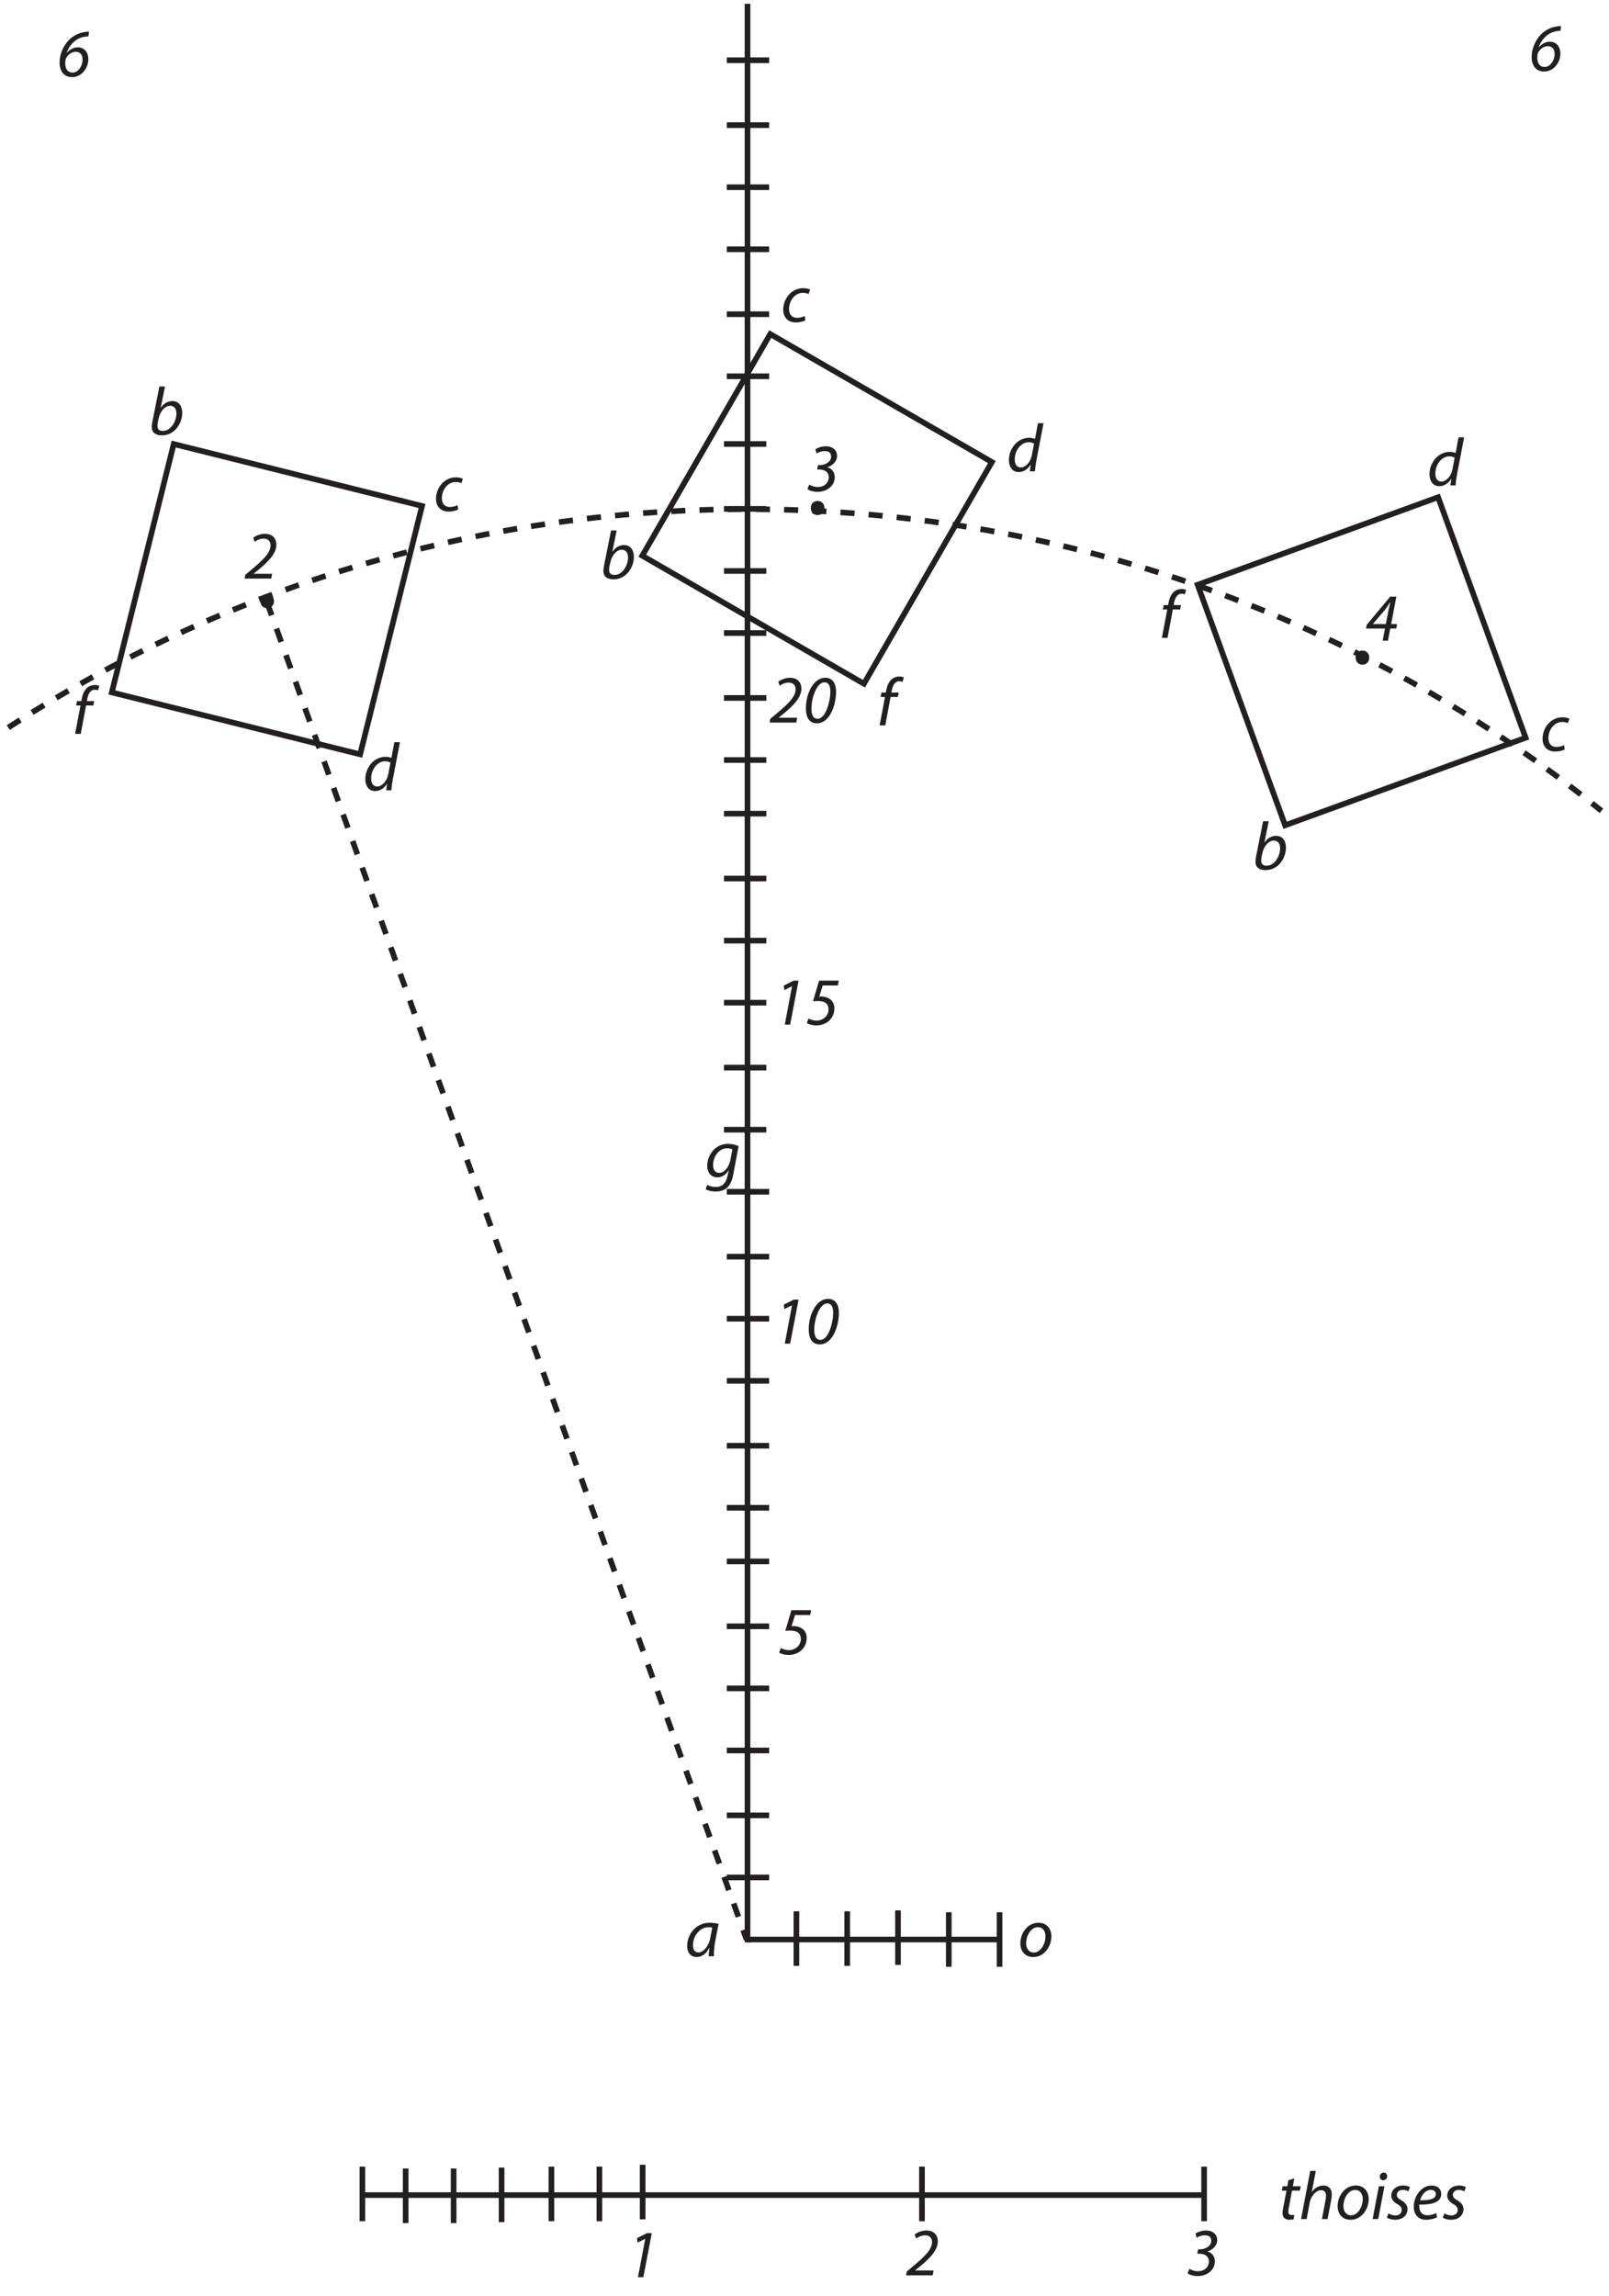 <?xml version="1.0" encoding="UTF-8"?><svg xmlns="http://www.w3.org/2000/svg" xmlns:xlink="http://www.w3.org/1999/xlink" viewBox="0 0 569.145 812" width="303.534pt" height="433.053pt" version="1.2">
<defs>
<g>
<symbol overflow="visible" id="glyph0-0">
<path style="stroke:none;" d=""/>
</symbol>
<symbol overflow="visible" id="glyph0-1">
<path style="stroke:none;" d="M 10.234 0 C 10.188 -1.297 10.328 -3.359 10.719 -5.375 L 11.891 -11.438 C 11.094 -11.672 9.875 -11.859 8.766 -11.859 C 3.734 -11.859 0.766 -7.625 0.766 -3.578 C 0.766 -1.359 2.031 0.266 4.094 0.266 C 5.734 0.266 7.328 -0.578 8.609 -3 L 8.656 -3 C 8.516 -1.797 8.391 -0.688 8.391 0 Z M 8.984 -6.609 C 8.438 -3.516 6.469 -1.359 4.797 -1.359 C 3.281 -1.359 2.828 -2.641 2.828 -3.938 C 2.828 -7.172 5.297 -10.281 8.297 -10.281 C 8.969 -10.281 9.375 -10.203 9.656 -10.109 Z "/>
</symbol>
<symbol overflow="visible" id="glyph0-2">
<path style="stroke:none;" d="M 5.375 0.266 C 9.25 0.266 11.797 -3.453 11.797 -7.047 C 11.797 -9.484 10.375 -11.859 7.234 -11.859 C 3.469 -11.859 0.812 -8.344 0.812 -4.5 C 0.812 -1.891 2.438 0.266 5.344 0.266 Z M 5.562 -1.312 C 3.906 -1.312 2.859 -2.688 2.859 -4.578 C 2.859 -7.234 4.5 -10.281 7 -10.281 C 9.078 -10.281 9.703 -8.391 9.703 -7.047 C 9.703 -4.344 7.938 -1.312 5.578 -1.312 Z "/>
</symbol>
<symbol overflow="visible" id="glyph0-3">
<path style="stroke:none;" d="M 11.672 -15.578 L 4.703 -15.578 L 2.547 -8.25 C 3.156 -8.297 3.641 -8.344 4.297 -8.344 C 7.188 -8.344 8.047 -7.016 8.047 -5.344 C 8.047 -3.188 6.109 -1.438 3.906 -1.438 C 2.641 -1.438 1.531 -1.828 0.984 -2.188 L 0.359 -0.594 C 0.891 -0.188 2.203 0.266 3.719 0.266 C 7.094 0.266 10.109 -1.984 10.109 -5.781 C 10.109 -7.094 9.547 -8.484 8.266 -9.203 C 7.375 -9.734 6.203 -9.953 5.531 -9.953 C 5.266 -9.953 5.031 -9.922 4.766 -9.906 L 5.984 -13.859 L 11.344 -13.859 Z "/>
</symbol>
<symbol overflow="visible" id="glyph0-4">
<path style="stroke:none;" d="M 4.344 0 L 6.25 0 L 9.234 -15.578 L 7.531 -15.578 L 4 -13.812 L 4.219 -12.219 L 6.875 -13.562 L 6.922 -13.562 Z "/>
</symbol>
<symbol overflow="visible" id="glyph0-5">
<path style="stroke:none;" d="M 4.969 0.266 C 9.297 0.266 11.703 -5.844 11.703 -10.953 C 11.703 -13.375 10.812 -15.844 7.844 -15.844 C 3.734 -15.844 1.031 -10.266 1.031 -5.078 C 1.031 -2.078 2.062 0.266 4.938 0.266 Z M 5.156 -1.344 C 3.312 -1.344 3 -3.328 3 -4.984 C 3 -8.797 4.891 -14.234 7.594 -14.234 C 9.516 -14.234 9.688 -12.062 9.688 -10.828 C 9.688 -7.688 8.094 -1.344 5.172 -1.344 Z "/>
</symbol>
<symbol overflow="visible" id="glyph0-6">
<path style="stroke:none;" d="M 9.422 0 L 9.734 -1.703 L 3.188 -1.703 L 3.188 -1.75 L 4.5 -2.781 C 8.219 -5.844 11.234 -8.719 11.234 -12.031 C 11.234 -13.906 10.109 -15.844 7.188 -15.844 C 5.734 -15.844 4.125 -15.266 3.047 -14.453 L 3.547 -13.016 C 4.266 -13.516 5.375 -14.141 6.766 -14.141 C 8.562 -14.141 9.188 -12.891 9.188 -11.766 C 9.188 -9.203 6.734 -6.781 2.562 -3.266 L 0.234 -1.312 L 0 0 Z "/>
</symbol>
<symbol overflow="visible" id="glyph0-7">
<path style="stroke:none;" d="M 2.953 0 L 4.844 -10.047 L 7.406 -10.047 L 7.719 -11.594 L 5.125 -11.594 L 5.219 -12.156 C 5.562 -14.062 6.328 -15.609 7.906 -15.609 C 8.359 -15.609 8.766 -15.531 9.078 -15.391 L 9.516 -16.969 C 9.234 -17.141 8.719 -17.281 7.906 -17.281 C 6.906 -17.281 5.891 -16.922 5.156 -16.25 C 4.125 -15.312 3.547 -13.828 3.266 -12.219 L 3.156 -11.594 L 1.609 -11.594 L 1.312 -10.047 L 2.859 -10.047 L 0.953 0 Z "/>
</symbol>
<symbol overflow="visible" id="glyph0-8">
<path style="stroke:none;" d="M 11.031 -17.016 L 10 -11.453 C 9.484 -11.703 8.672 -11.859 7.938 -11.859 C 3.828 -11.859 0.766 -8.078 0.766 -3.953 C 0.766 -1.578 1.984 0.266 4.219 0.266 C 5.891 0.266 7.359 -0.641 8.406 -2.297 L 8.469 -2.297 L 8.156 0 L 9.969 0 C 10.047 -1.125 10.234 -2.469 10.453 -3.672 L 13.016 -17.016 Z M 8.891 -5.734 C 8.391 -3.109 6.547 -1.359 5.016 -1.359 C 3.312 -1.359 2.828 -2.828 2.828 -4.219 C 2.828 -7.312 4.984 -10.281 7.766 -10.281 C 8.609 -10.281 9.281 -10.062 9.656 -9.781 Z "/>
</symbol>
<symbol overflow="visible" id="glyph0-9">
<path style="stroke:none;" d="M 3.812 -17.016 L 1.312 -4.531 C 1.203 -3.984 1.109 -3.281 1.109 -2.703 C 1.109 -0.578 2.641 0.266 4.672 0.266 C 9.328 0.266 11.891 -4.125 11.891 -7.688 C 11.891 -9.75 10.938 -11.859 8.391 -11.859 C 6.828 -11.859 5.344 -11.047 4.312 -9.484 L 4.266 -9.484 L 5.797 -17.016 Z M 3.547 -5.703 C 4.125 -8.438 5.891 -10.203 7.625 -10.203 C 9.203 -10.203 9.828 -8.891 9.828 -7.453 C 9.828 -4.859 8 -1.297 5.016 -1.297 C 3.781 -1.297 3.141 -1.891 3.141 -3 C 3.109 -3.625 3.188 -4.078 3.281 -4.484 Z "/>
</symbol>
<symbol overflow="visible" id="glyph0-10">
<path style="stroke:none;" d="M 8.438 -2.016 C 7.844 -1.719 6.953 -1.359 5.75 -1.359 C 3.859 -1.359 2.875 -2.594 2.875 -4.484 C 2.875 -7.234 4.766 -10.203 7.797 -10.203 C 8.656 -10.203 9.297 -10 9.75 -9.781 L 10.328 -11.344 C 9.969 -11.547 8.984 -11.859 7.906 -11.859 C 3.734 -11.859 0.812 -8.203 0.812 -4.219 C 0.812 -1.75 2.281 0.266 5.266 0.266 C 6.828 0.266 8.031 -0.141 8.625 -0.453 Z "/>
</symbol>
<symbol overflow="visible" id="glyph0-11">
<path style="stroke:none;" d="M 0.391 -0.719 C 0.906 -0.234 2.297 0.266 3.984 0.266 C 7.375 0.266 10.047 -1.938 10.047 -4.891 C 10.047 -6.547 9.125 -8 7.438 -8.406 L 7.438 -8.469 C 9.234 -8.969 10.875 -10.453 10.875 -12.484 C 10.875 -14.281 9.516 -15.844 6.906 -15.844 C 5.531 -15.844 4.172 -15.391 3.188 -14.781 L 3.625 -13.281 C 4.312 -13.766 5.391 -14.141 6.562 -14.141 C 8.047 -14.141 8.766 -13.406 8.766 -12.203 C 8.766 -10.141 6.375 -9.188 4.906 -9.188 L 4.125 -9.188 L 3.812 -7.625 L 4.609 -7.625 C 6.422 -7.625 7.938 -6.812 7.938 -4.859 C 7.938 -3.266 6.719 -1.438 4.047 -1.438 C 2.641 -1.438 1.656 -1.938 1.047 -2.297 Z "/>
</symbol>
<symbol overflow="visible" id="glyph0-12">
<path style="stroke:none;" d="M 8.031 0 L 8.844 -4.297 L 10.953 -4.297 L 11.266 -5.875 L 9.156 -5.875 L 11 -15.578 L 8.828 -15.578 L 0.531 -5.625 L 0.266 -4.297 L 6.969 -4.297 L 6.156 0 Z M 2.703 -5.875 L 2.703 -5.922 L 7.047 -11 C 7.688 -11.844 8.156 -12.609 8.797 -13.562 L 8.875 -13.562 C 8.672 -12.75 8.469 -11.891 8.297 -11.078 L 7.266 -5.875 Z "/>
</symbol>
<symbol overflow="visible" id="glyph0-13">
<path style="stroke:none;" d="M 0.234 4.188 C 0.953 4.672 2.297 5.016 3.719 5.016 C 5.031 5.016 6.594 4.719 7.766 3.734 C 8.969 2.688 9.641 1 10.094 -1.469 L 11.891 -11.047 C 10.984 -11.484 9.484 -11.859 8.156 -11.859 C 3.672 -11.859 0.797 -7.984 0.797 -4.031 C 0.797 -1.969 1.984 0 4.344 0 C 5.922 0 7.328 -0.812 8.359 -2.469 L 8.406 -2.469 L 8.031 -0.719 C 7.359 2.422 5.828 3.406 3.859 3.406 C 2.656 3.406 1.484 3.094 0.797 2.641 Z M 8.969 -6.016 C 8.531 -3.734 6.812 -1.578 5.109 -1.578 C 3.328 -1.578 2.859 -3.062 2.875 -4.359 C 2.875 -7.234 4.891 -10.281 7.797 -10.281 C 8.609 -10.281 9.328 -10.062 9.703 -9.875 Z "/>
</symbol>
<symbol overflow="visible" id="glyph0-14">
<path style="stroke:none;" d="M 3.719 -13.734 L 3.312 -11.594 L 1.656 -11.594 L 1.359 -10.047 L 3.016 -10.047 L 1.891 -4.172 C 1.719 -3.328 1.625 -2.656 1.625 -1.984 C 1.625 -0.797 2.328 0.266 4.078 0.266 C 4.656 0.266 5.25 0.188 5.609 0.047 L 5.703 -1.516 C 5.438 -1.438 5.125 -1.422 4.766 -1.422 C 4 -1.422 3.672 -1.844 3.672 -2.547 C 3.672 -3.141 3.766 -3.734 3.906 -4.391 L 4.969 -10.047 L 7.734 -10.047 L 8.047 -11.594 L 5.266 -11.594 L 5.797 -14.375 Z "/>
</symbol>
<symbol overflow="visible" id="glyph0-15">
<path style="stroke:none;" d="M 2.656 0 L 3.734 -5.828 C 4.219 -8.406 6.156 -10.203 7.688 -10.203 C 8.984 -10.203 9.484 -9.375 9.484 -8.312 C 9.484 -7.672 9.422 -7.125 9.344 -6.719 L 8.047 0 L 10.047 0 L 11.344 -6.812 C 11.453 -7.375 11.531 -8.156 11.531 -8.75 C 11.531 -11.078 9.969 -11.859 8.656 -11.859 C 6.906 -11.859 5.484 -10.984 4.5 -9.562 L 4.453 -9.562 L 5.891 -17.016 L 3.906 -17.016 L 0.672 0 Z "/>
</symbol>
<symbol overflow="visible" id="glyph0-16">
<path style="stroke:none;" d="M 2.656 0 L 4.859 -11.594 L 2.875 -11.594 L 0.672 0 Z M 4.406 -13.734 C 5.203 -13.734 5.797 -14.312 5.828 -15.141 C 5.828 -15.891 5.328 -16.438 4.578 -16.438 C 3.828 -16.438 3.234 -15.812 3.219 -15.031 C 3.219 -14.281 3.688 -13.734 4.391 -13.734 Z "/>
</symbol>
<symbol overflow="visible" id="glyph0-17">
<path style="stroke:none;" d="M 0.219 -0.531 C 0.75 -0.125 1.844 0.234 3.094 0.266 C 5.562 0.266 7.531 -1.109 7.531 -3.547 C 7.531 -4.859 6.656 -5.875 5.375 -6.609 C 4.312 -7.188 3.766 -7.719 3.766 -8.562 C 3.766 -9.547 4.625 -10.312 5.844 -10.312 C 6.719 -10.312 7.438 -10.016 7.844 -9.781 L 8.391 -11.297 C 7.953 -11.578 7.016 -11.859 5.984 -11.859 C 3.516 -11.859 1.781 -10.312 1.781 -8.266 C 1.781 -7.078 2.516 -6.062 3.859 -5.328 C 5.078 -4.656 5.484 -4.078 5.484 -3.156 C 5.484 -2.141 4.625 -1.266 3.281 -1.266 C 2.328 -1.266 1.312 -1.656 0.797 -1.984 Z "/>
</symbol>
<symbol overflow="visible" id="glyph0-18">
<path style="stroke:none;" d="M 8.75 -2.141 C 8.031 -1.75 7 -1.344 5.625 -1.344 C 4.438 -1.344 3.5 -1.844 3.047 -2.906 C 2.781 -3.516 2.703 -4.609 2.797 -5.109 C 7.094 -5.031 10.516 -5.828 10.516 -8.875 C 10.516 -10.547 9.328 -11.859 7.125 -11.859 C 3.375 -11.859 0.797 -7.906 0.797 -4.406 C 0.797 -1.844 2.141 0.266 5.203 0.266 C 6.766 0.266 8.172 -0.172 9.031 -0.641 Z M 8.609 -8.828 C 8.609 -7.016 6.156 -6.594 3.047 -6.641 C 3.516 -8.469 4.938 -10.312 6.828 -10.312 C 7.891 -10.312 8.609 -9.781 8.609 -8.844 Z "/>
</symbol>
<symbol overflow="visible" id="glyph0-19">
<path style="stroke:none;" d="M 11.266 -15.812 C 10.938 -15.812 10.469 -15.812 9.953 -15.719 C 8.172 -15.5 6.359 -14.766 4.797 -13.453 C 2.781 -11.797 0.859 -8.469 0.859 -4.859 C 0.859 -1.922 2.328 0.266 5.297 0.266 C 8.656 0.266 11.031 -3 11.031 -6.047 C 11.031 -8.406 9.703 -10.281 7.266 -10.281 C 5.844 -10.281 4.344 -9.484 3.422 -8.312 L 3.375 -8.344 C 4.438 -11.359 6.766 -13.516 9.562 -14 C 10.156 -14.125 10.625 -14.141 11.031 -14.125 Z M 5.422 -1.344 C 3.734 -1.344 2.859 -2.703 2.859 -4.578 C 2.859 -5.062 2.875 -5.469 2.953 -5.828 C 2.969 -6.062 3.094 -6.359 3.219 -6.562 C 4.031 -7.891 5.297 -8.703 6.516 -8.703 C 8.078 -8.703 8.984 -7.734 8.984 -5.922 C 8.984 -3.719 7.5 -1.344 5.438 -1.344 Z "/>
</symbol>
</g>
<clipPath id="clip1">
  <path d="M 263 0.941 L 266 0.941 L 266 688 L 263 688 Z "/>
</clipPath>
<clipPath id="clip2">
  <path d="M 0 168 L 567.43 168 L 567.43 298 L 0 298 Z "/>
</clipPath>
</defs>
<g id="surface1">
<g clip-path="url(#clip1)" clip-rule="nonzero">
<path style="fill:none;stroke-width:2;stroke-linecap:butt;stroke-linejoin:miter;stroke:rgb(13.73%,12.16%,12.549%);stroke-opacity:1;stroke-miterlimit:4;" d="M 354.843 811.667 L 354.843 124.668 " transform="matrix(0.998,0,0,-0.998,-89.721,811.391)"/>
</g>
<g clip-path="url(#clip2)" clip-rule="nonzero">
<path style="fill:none;stroke-width:2;stroke-linecap:butt;stroke-linejoin:miter;stroke:rgb(13.73%,12.16%,12.549%);stroke-opacity:1;stroke-dasharray:5,5;stroke-miterlimit:4;" d="M 92.829 555.169 C 168.25 604.125 258.225 632.559 354.843 632.559 C 469.488 632.559 574.782 592.522 657.508 525.668 " transform="matrix(0.998,0,0,-0.998,-89.721,811.391)"/>
</g>
<path style="fill:none;stroke-width:2;stroke-linecap:butt;stroke-linejoin:miter;stroke:rgb(13.73%,12.16%,12.549%);stroke-opacity:1;stroke-miterlimit:4;" d="M 317.553 616.069 L 396.108 570.712 L 441.461 649.267 L 362.906 694.625 Z " transform="matrix(0.998,0,0,-0.998,-89.721,811.391)"/>
<path style=" stroke:none;fill-rule:nonzero;fill:rgb(13.73%,12.16%,12.549%);fill-opacity:1;" d="M 289.219 182.168 C 292.438 182.168 292.438 177.176 289.219 177.176 C 285.996 177.176 285.996 182.168 289.219 182.168 "/>
<path style="fill:none;stroke-width:2;stroke-linecap:butt;stroke-linejoin:miter;stroke:rgb(13.73%,12.16%,12.549%);stroke-opacity:1;stroke-miterlimit:4;" d="M 545.398 520.535 L 630.64 551.558 L 599.617 636.799 L 514.379 605.776 Z M 129.528 567.633 L 217.543 545.686 L 239.486 633.701 L 151.471 655.648 Z " transform="matrix(0.998,0,0,-0.998,-89.721,811.391)"/>
<path style=" stroke:none;fill-rule:nonzero;fill:rgb(13.73%,12.16%,12.549%);fill-opacity:1;" d="M 481.93 235.09 C 485.148 235.09 485.148 230.098 481.93 230.098 C 478.707 230.098 478.707 235.09 481.93 235.09 "/>
<path style=" stroke:none;fill-rule:nonzero;fill:rgb(13.73%,12.16%,12.549%);fill-opacity:1;" d="M 94.512 215.117 C 97.73 215.117 97.73 210.125 94.512 210.125 C 91.289 210.125 91.289 215.117 94.512 215.117 "/>
<path style="fill:none;stroke-width:2;stroke-linecap:butt;stroke-linejoin:miter;stroke:rgb(13.73%,12.16%,12.549%);stroke-opacity:1;stroke-dasharray:5,5;stroke-miterlimit:4;" d="M 184.509 599.67 L 354.506 125.669 " transform="matrix(0.998,0,0,-0.998,-89.721,811.391)"/>
<path style="fill:none;stroke-width:2;stroke-linecap:butt;stroke-linejoin:miter;stroke:rgb(13.73%,12.16%,12.549%);stroke-opacity:1;stroke-miterlimit:4;" d="M 354.506 125.669 L 443.507 125.669 M 372.174 135.669 L 372.174 116.335 M 390.173 135.669 L 390.173 116.335 M 408.177 136.001 L 408.177 116.667 M 347.508 214.67 L 362.507 214.67 M 347.508 236.668 L 362.507 236.668 M 347.508 259.667 L 362.507 259.667 M 347.508 147.667 L 362.507 147.667 M 347.508 169.669 L 362.507 169.669 M 347.508 192.668 L 362.507 192.668 M 347.508 345.667 L 362.507 345.667 M 347.508 367.669 L 362.507 367.669 M 347.508 390.668 L 362.507 390.668 M 347.508 278.668 L 362.507 278.668 M 347.508 300.666 L 362.507 300.666 M 347.508 323.669 L 362.507 323.669 M 346.506 479.669 L 361.509 479.669 M 346.506 501.667 L 361.509 501.667 M 346.506 524.666 L 361.509 524.666 M 346.506 412.666 L 361.509 412.666 M 346.506 434.668 L 361.509 434.668 M 346.506 457.667 L 361.509 457.667 M 346.506 610.667 L 361.509 610.667 M 346.506 632.668 L 361.509 632.668 M 346.506 655.668 L 361.509 655.668 M 346.506 543.668 L 361.509 543.668 M 346.506 565.669 L 361.509 565.669 M 346.506 588.669 L 361.509 588.669 M 347.508 746.668 L 362.507 746.668 M 347.508 768.669 L 362.507 768.669 M 347.508 791.669 L 362.507 791.669 M 347.508 679.669 L 362.507 679.669 M 347.508 701.666 L 362.507 701.666 M 347.508 724.67 L 362.507 724.67 M 426.177 135.332 L 426.177 116.002 M 444.176 135.332 L 444.176 116.002 M 219.108 35.096 L 517.09 35.096 M 218.345 45.177 L 218.345 25.844 M 317.678 45.842 L 317.678 26.513 M 416.678 45.177 L 416.678 25.844 M 233.681 44.512 L 233.681 25.178 M 250.679 44.512 L 250.679 25.178 M 267.677 44.845 L 267.677 25.511 M 516.68 45.177 L 516.68 25.844 M 285.344 45.177 L 285.344 25.844 M 302.346 45.177 L 302.346 25.844 " transform="matrix(0.998,0,0,-0.998,-89.721,811.391)"/>
<g style="fill:rgb(13.73%,12.16%,12.549%);fill-opacity:1;">
  <use xlink:href="#glyph0-1" x="242.287" y="691.902"/>
</g>
<g style="fill:rgb(13.73%,12.16%,12.549%);fill-opacity:1;">
  <use xlink:href="#glyph0-2" x="360.111" y="691.902"/>
</g>
<g style="fill:rgb(13.73%,12.16%,12.549%);fill-opacity:1;">
  <use xlink:href="#glyph0-3" x="275.238" y="585.064"/>
</g>
<g style="fill:rgb(13.73%,12.16%,12.549%);fill-opacity:1;">
  <use xlink:href="#glyph0-4" x="273.242" y="475.23"/>
  <use xlink:href="#glyph0-5" x="285.032" y="475.23"/>
</g>
<g style="fill:rgb(13.73%,12.16%,12.549%);fill-opacity:1;">
  <use xlink:href="#glyph0-4" x="273.242" y="362.4"/>
  <use xlink:href="#glyph0-3" x="285.032" y="362.4"/>
</g>
<g style="fill:rgb(13.73%,12.16%,12.549%);fill-opacity:1;">
  <use xlink:href="#glyph0-6" x="272.242" y="255.561"/>
  <use xlink:href="#glyph0-5" x="284.033" y="255.561"/>
</g>
<g style="fill:rgb(13.73%,12.16%,12.549%);fill-opacity:1;">
  <use xlink:href="#glyph0-7" x="25.612" y="259.556"/>
</g>
<g style="fill:rgb(13.73%,12.16%,12.549%);fill-opacity:1;">
  <use xlink:href="#glyph0-8" x="128.459" y="279.525"/>
</g>
<g style="fill:rgb(13.73%,12.16%,12.549%);fill-opacity:1;">
  <use xlink:href="#glyph0-6" x="86.522" y="204.638"/>
</g>
<g style="fill:rgb(13.73%,12.16%,12.549%);fill-opacity:1;">
  <use xlink:href="#glyph0-9" x="52.572" y="153.714"/>
</g>
<g style="fill:rgb(13.73%,12.16%,12.549%);fill-opacity:1;">
  <use xlink:href="#glyph0-10" x="153.419" y="180.674"/>
</g>
<g style="fill:rgb(13.73%,12.16%,12.549%);fill-opacity:1;">
  <use xlink:href="#glyph0-9" x="212.33" y="204.638"/>
</g>
<g style="fill:rgb(13.73%,12.16%,12.549%);fill-opacity:1;">
  <use xlink:href="#glyph0-10" x="276.235" y="113.774"/>
</g>
<g style="fill:rgb(13.73%,12.16%,12.549%);fill-opacity:1;">
  <use xlink:href="#glyph0-11" x="285.221" y="173.684"/>
</g>
<g style="fill:rgb(13.73%,12.16%,12.549%);fill-opacity:1;">
  <use xlink:href="#glyph0-7" x="310.185" y="256.558"/>
</g>
<g style="fill:rgb(13.73%,12.16%,12.549%);fill-opacity:1;">
  <use xlink:href="#glyph0-12" x="482.924" y="226.603"/>
</g>
<g style="fill:rgb(13.73%,12.16%,12.549%);fill-opacity:1;">
  <use xlink:href="#glyph0-9" x="442.983" y="307.482"/>
</g>
<g style="fill:rgb(13.73%,12.16%,12.549%);fill-opacity:1;">
  <use xlink:href="#glyph0-7" x="410.033" y="225.604"/>
</g>
<g style="fill:rgb(13.73%,12.16%,12.549%);fill-opacity:1;">
  <use xlink:href="#glyph0-8" x="356.114" y="166.693"/>
</g>
<g style="fill:rgb(13.73%,12.16%,12.549%);fill-opacity:1;">
  <use xlink:href="#glyph0-8" x="504.89" y="171.685"/>
</g>
<g style="fill:rgb(13.73%,12.16%,12.549%);fill-opacity:1;">
  <use xlink:href="#glyph0-10" x="544.83" y="265.545"/>
</g>
<g style="fill:rgb(13.73%,12.16%,12.549%);fill-opacity:1;">
  <use xlink:href="#glyph0-13" x="249.369" y="416.408"/>
</g>
<g style="fill:rgb(13.73%,12.16%,12.549%);fill-opacity:1;">
  <use xlink:href="#glyph0-6" x="320.501" y="804.734"/>
</g>
<g style="fill:rgb(13.73%,12.16%,12.549%);fill-opacity:1;">
  <use xlink:href="#glyph0-4" x="221.317" y="805.401"/>
</g>
<g style="fill:rgb(13.73%,12.16%,12.549%);fill-opacity:1;">
  <use xlink:href="#glyph0-11" x="419.686" y="804.734"/>
</g>
<g style="fill:rgb(13.73%,12.16%,12.549%);fill-opacity:1;">
  <use xlink:href="#glyph0-14" x="452.049" y="784.837"/>
  <use xlink:href="#glyph0-15" x="459.55" y="784.837"/>
  <use xlink:href="#glyph0-2" x="472.346" y="784.837"/>
  <use xlink:href="#glyph0-16" x="484.856" y="784.837"/>
  <use xlink:href="#glyph0-17" x="490.343" y="784.837"/>
  <use xlink:href="#glyph0-18" x="499.282" y="784.837"/>
  <use xlink:href="#glyph0-17" x="510.138" y="784.837"/>
</g>
<g style="fill:rgb(13.73%,12.16%,12.549%);fill-opacity:1;">
  <use xlink:href="#glyph0-19" x="20.22" y="27.014"/>
</g>
<g style="fill:rgb(13.73%,12.16%,12.549%);fill-opacity:1;">
  <use xlink:href="#glyph0-19" x="540.924" y="25.035"/>
</g>
</g>
</svg>